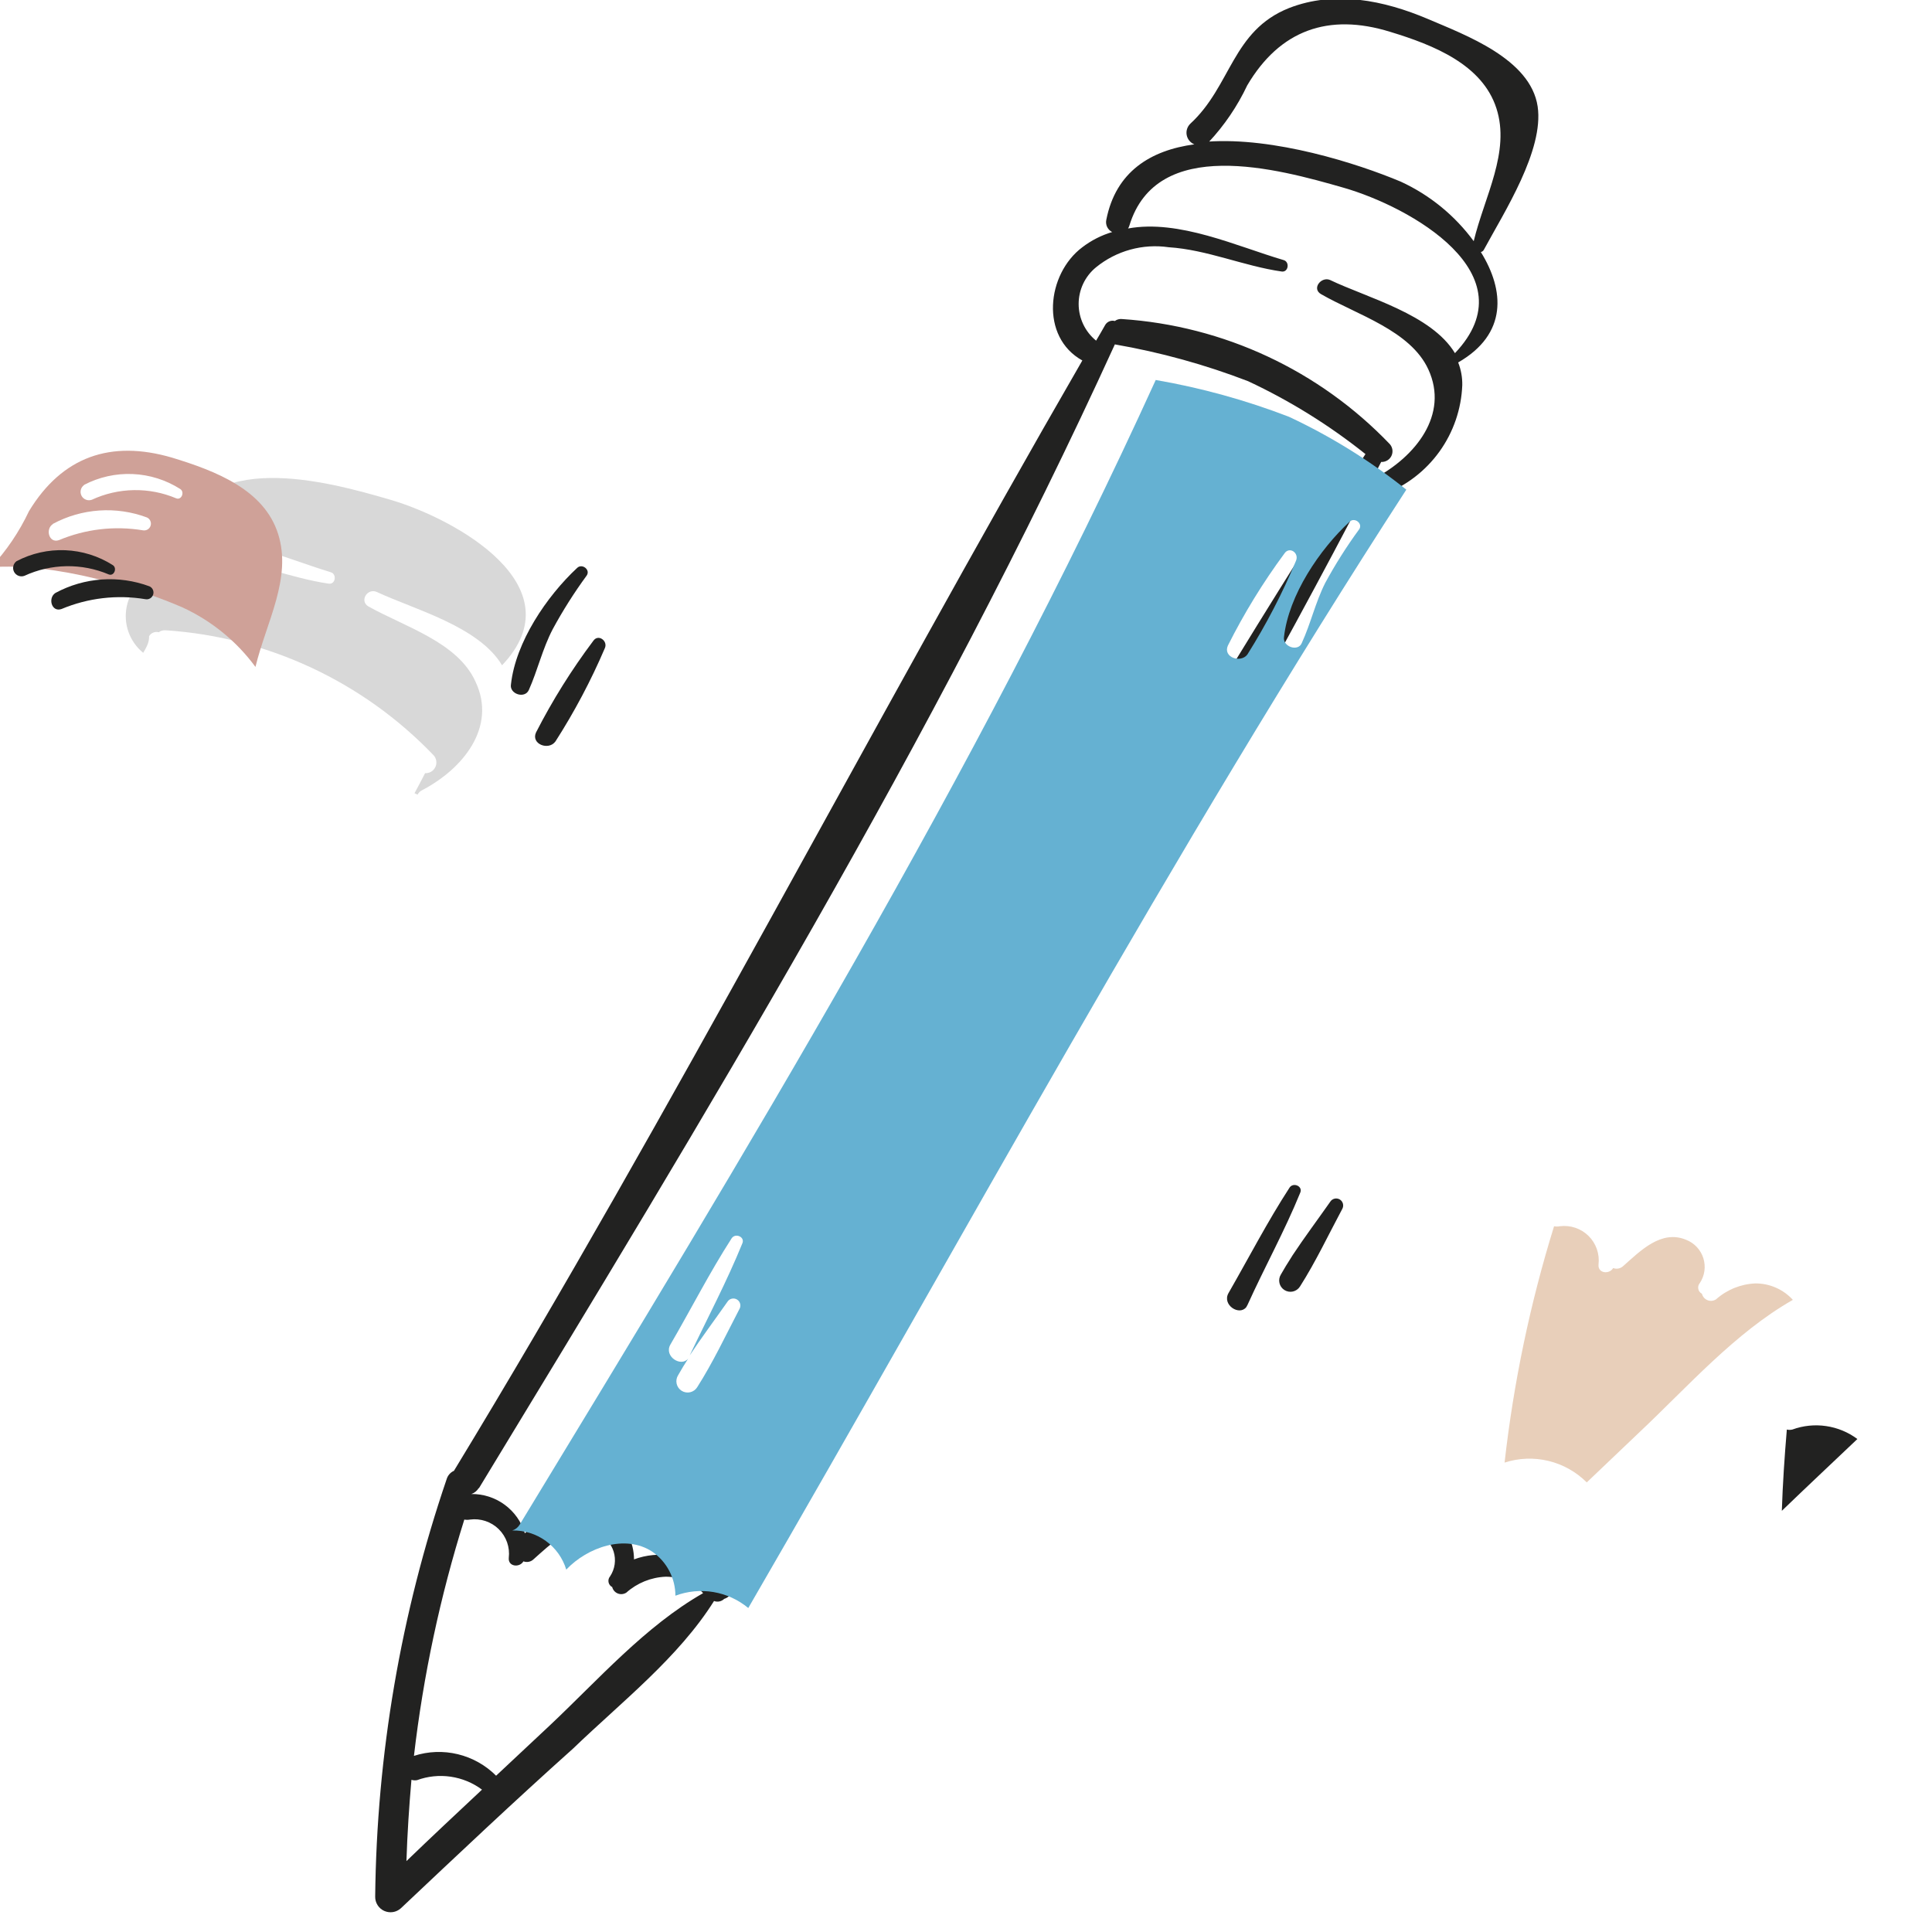 <svg width="124" height="124" viewBox="0 0 124 124" fill="none" xmlns="http://www.w3.org/2000/svg" xmlns:xlink="http://www.w3.org/1999/xlink">
<path d="M97.083,0.179C97.226,0.049 97.403,-0.037 97.593,-0.067C97.783,-0.097 97.978,-0.071 98.154,0.008C98.33,0.087 98.478,0.216 98.581,0.379C98.684,0.542 98.738,0.731 98.734,0.924C98.637,10.042 97.089,19.085 94.148,27.716C94.113,27.835 94.053,27.944 93.972,28.037C93.891,28.13 93.791,28.204 93.678,28.255C79.508,51.562 67.012,75.855 53.347,99.518C56.075,101.031 55.64,105.067 53.347,106.786C52.773,107.225 52.124,107.555 51.432,107.761C51.572,107.831 51.685,107.945 51.754,108.086C51.822,108.227 51.842,108.387 51.81,108.54C51.203,111.647 48.956,113.011 46.158,113.39C46.284,113.44 46.394,113.521 46.48,113.625C46.566,113.729 46.624,113.853 46.649,113.985C46.675,114.118 46.666,114.255 46.624,114.383C46.582,114.511 46.509,114.627 46.411,114.72C43.785,117.139 43.739,120.681 40.082,122.137C37.147,123.283 33.983,122.63 31.174,121.438C28.767,120.406 24.582,118.881 24.124,115.82C23.711,113.011 26.268,109.045 27.563,106.649C27.582,106.606 27.61,106.568 27.646,106.538C27.682,106.508 27.724,106.487 27.77,106.477C26.245,104.023 26.05,101.214 29.225,99.392C29.043,98.928 28.953,98.434 28.962,97.936C29.021,96.399 29.532,94.913 30.431,93.665C31.331,92.417 32.578,91.462 34.018,90.919C34.128,90.87 34.25,90.855 34.369,90.874C34.488,90.893 34.599,90.947 34.688,91.029C34.777,91.111 34.84,91.216 34.87,91.333C34.899,91.45 34.894,91.574 34.855,91.688C34.794,91.806 34.698,91.902 34.579,91.963C31.977,93.338 29.799,96.033 31.14,98.945C32.287,101.444 35.726,102.453 38.019,103.771C38.649,104.126 38.019,104.917 37.457,104.688C35.072,103.542 30.945,102.487 29.432,99.988C24.605,105.067 32.309,109.377 36.574,110.604C40.839,111.831 48.577,113.951 50.332,108.162C50.351,108.102 50.378,108.044 50.412,107.99C47.144,108.586 43.43,106.843 40.426,105.961C40.025,105.846 40.117,105.17 40.552,105.227C43.006,105.582 45.333,106.626 47.809,106.786C48.632,106.906 49.47,106.853 50.271,106.632C51.072,106.411 51.819,106.027 52.464,105.502C52.814,105.217 53.096,104.858 53.29,104.451C53.483,104.043 53.584,103.597 53.584,103.146C53.584,102.695 53.483,102.249 53.29,101.842C53.096,101.434 52.814,101.075 52.464,100.79C52.258,101.134 52.074,101.455 51.879,101.799C51.818,101.903 51.724,101.984 51.612,102.03C51.5,102.076 51.377,102.083 51.26,102.051C51.132,102.148 50.973,102.193 50.813,102.178C44.279,101.746 38.144,98.883 33.616,94.152C33.525,94.051 33.466,93.925 33.447,93.79C33.428,93.655 33.449,93.518 33.508,93.395C33.567,93.272 33.661,93.17 33.778,93.101C33.895,93.031 34.031,92.998 34.167,93.006C34.385,92.582 34.602,92.158 34.843,91.722C47.454,67.452 62.083,44.065 75.84,20.436C75.947,20.245 76.123,20.101 76.333,20.035C76.417,19.952 76.524,19.895 76.639,19.871C76.755,19.846 76.876,19.856 76.986,19.898C79.279,16.252 82.936,13.409 86.02,10.439C89.849,7.012 93.461,3.595 97.083,0.179ZM96.407,8.422C96.556,6.702 96.671,4.982 96.728,3.205C95.123,4.753 93.483,6.289 91.878,7.791C92.469,8.231 93.16,8.516 93.888,8.622C94.617,8.729 95.36,8.652 96.051,8.399C96.17,8.378 96.292,8.386 96.407,8.422ZM96.246,9.958C95.335,10.253 94.361,10.29 93.43,10.065C92.5,9.84 91.649,9.363 90.973,8.685L87.533,11.907C84.438,14.819 81.411,18.281 77.686,20.402C77.991,20.737 78.363,21.003 78.777,21.185C79.192,21.367 79.64,21.459 80.093,21.457C81.026,21.418 81.917,21.057 82.615,20.436C82.695,20.384 82.786,20.352 82.881,20.342C82.976,20.332 83.071,20.345 83.16,20.38C83.249,20.415 83.328,20.47 83.391,20.542C83.453,20.614 83.498,20.699 83.521,20.792C83.581,20.823 83.633,20.866 83.674,20.92C83.715,20.974 83.743,21.036 83.756,21.102C83.769,21.169 83.768,21.237 83.751,21.302C83.734,21.368 83.702,21.428 83.658,21.48C83.504,21.712 83.403,21.976 83.364,22.252C83.325,22.528 83.348,22.809 83.431,23.075C83.515,23.341 83.657,23.585 83.847,23.789C84.037,23.993 84.27,24.152 84.53,24.254C86.135,24.931 87.488,23.532 88.565,22.58C88.65,22.497 88.756,22.44 88.872,22.416C88.988,22.391 89.108,22.401 89.219,22.443C89.471,22.019 90.216,22.099 90.159,22.672C90.119,23.007 90.157,23.346 90.268,23.664C90.38,23.982 90.562,24.271 90.802,24.507C91.042,24.744 91.333,24.923 91.653,25.03C91.973,25.137 92.312,25.17 92.647,25.125C92.768,25.102 92.892,25.102 93.013,25.125C94.565,20.182 95.648,15.104 96.246,9.958ZM92.085,27.155C92.192,26.97 92.363,26.831 92.566,26.765C91.797,26.775 91.045,26.534 90.425,26.079C89.804,25.624 89.349,24.98 89.127,24.243C87.774,25.71 85.332,26.536 83.601,25.389C83.146,25.073 82.773,24.652 82.516,24.16C82.258,23.669 82.123,23.123 82.122,22.569C81.337,22.861 80.488,22.94 79.662,22.797C78.836,22.654 78.063,22.294 77.422,21.755C63.527,45.704 50.251,70.284 35.176,93.51C37.493,95.361 40.021,96.932 42.708,98.188C45.474,99.253 48.339,100.044 51.26,100.55C62.839,75.179 77.628,50.92 92.085,27.12L92.085,27.155ZM45.241,113.562L45.333,113.562C41.045,113.871 35.714,112.174 32.906,110.994C31.048,110.138 29.439,108.824 28.228,107.176C27.529,110.065 25.866,112.908 26.772,115.705C27.678,118.503 30.762,119.752 33.593,120.612C37.56,121.839 40.678,120.715 42.765,117.173C43.396,115.836 44.231,114.606 45.241,113.527L45.241,113.562Z" transform="rotate(180 61.407 61.327)" fill="#222221"/>
<path d="M119.21,91.48C119.153,93.234 119.038,94.92 118.889,96.697C118.773,96.668 118.651,96.668 118.534,96.697C117.843,96.95 117.099,97.026 116.371,96.92C115.642,96.814 114.952,96.529 114.361,96.089C115.966,94.564 117.605,93.028 119.21,91.48Z" transform="rotate(180 116.786 94.224)" fill="#222221"/>
<path d="M109.797,78.686C110.474,79.363 111.324,79.841 112.255,80.065C113.186,80.29 114.16,80.253 115.071,79.958C114.491,85.103 113.428,90.181 111.895,95.126C111.774,95.103 111.65,95.103 111.529,95.126C111.194,95.17 110.855,95.137 110.535,95.03C110.215,94.923 109.924,94.744 109.684,94.508C109.444,94.271 109.262,93.983 109.15,93.665C109.039,93.346 109.001,93.007 109.041,92.672C109.098,92.099 108.353,92.019 108.101,92.443C107.99,92.401 107.87,92.392 107.754,92.416C107.638,92.441 107.532,92.498 107.447,92.581C106.37,93.532 105.017,94.931 103.412,94.254C103.152,94.152 102.919,93.993 102.729,93.789C102.539,93.585 102.397,93.341 102.313,93.075C102.23,92.809 102.207,92.528 102.246,92.252C102.285,91.976 102.386,91.712 102.54,91.48C102.584,91.429 102.616,91.368 102.633,91.303C102.65,91.237 102.651,91.169 102.638,91.103C102.625,91.037 102.597,90.974 102.556,90.921C102.515,90.867 102.463,90.823 102.403,90.792C102.38,90.7 102.335,90.614 102.273,90.542C102.21,90.471 102.131,90.415 102.042,90.38C101.953,90.346 101.857,90.332 101.763,90.342C101.668,90.352 101.577,90.385 101.497,90.437C100.799,91.058 99.908,91.418 98.975,91.457C98.522,91.46 98.074,91.367 97.659,91.185C97.245,91.004 96.873,90.737 96.568,90.402C100.293,88.281 103.32,84.819 106.415,81.907L109.797,78.686Z" transform="rotate(180 105.819 86.915)" fill="#E8CFBA"/>
<path d="M90.26,29.364C90.057,29.43 89.886,29.569 89.779,29.754C75.322,53.554 60.533,77.812 48.965,103.206C46.044,102.701 43.18,101.91 40.413,100.844C37.727,99.588 35.198,98.018 32.881,96.167C47.945,72.94 61.221,48.36 75.116,24.388C75.757,24.92 76.527,25.273 77.348,25.412C78.17,25.551 79.013,25.47 79.793,25.179C79.794,25.734 79.929,26.28 80.187,26.771C80.444,27.262 80.817,27.683 81.272,28C83.003,29.146 85.445,28.286 86.798,26.853C87.023,27.592 87.483,28.237 88.107,28.69C88.732,29.143 89.488,29.38 90.26,29.364ZM80.114,41.298C80.55,40.542 79.426,39.819 78.968,40.404C79.197,40.049 79.415,39.693 79.621,39.326C79.723,39.164 79.756,38.967 79.713,38.78C79.67,38.593 79.555,38.431 79.392,38.329C79.229,38.227 79.033,38.194 78.846,38.237C78.659,38.28 78.496,38.396 78.395,38.558C77.386,40.14 76.56,41.894 75.689,43.568C75.627,43.67 75.607,43.792 75.635,43.909C75.663,44.025 75.736,44.125 75.838,44.187C75.94,44.25 76.062,44.269 76.178,44.241C76.295,44.213 76.395,44.14 76.457,44.038C77.26,42.892 78.119,41.745 78.876,40.599C77.73,43.006 76.492,45.345 75.494,47.798C75.322,48.211 75.941,48.475 76.182,48.119C77.615,45.895 78.796,43.557 80.114,41.298ZM44.334,86.158C44.666,85.413 43.52,85.012 43.084,85.585C41.88,87.498 40.837,89.507 39.966,91.592C39.737,92.108 40.39,92.555 40.711,92.062C42.085,90.201 43.297,88.226 44.334,86.158ZM40.734,86.697C40.814,86.078 39.817,85.746 39.588,86.33C39.014,87.58 38.716,88.933 38.086,90.182C37.438,91.377 36.711,92.526 35.908,93.622C35.655,93.988 36.194,94.413 36.515,94.115C38.43,92.349 40.436,89.403 40.734,86.697Z" transform="rotate(180 61.571 63.797)" fill="#65B1D2"/>
<path d="M82.244,76.269C82.691,75.684 83.814,76.406 83.39,77.163C82.072,79.456 80.891,81.749 79.469,83.938C79.229,84.294 78.609,84.03 78.781,83.617C79.779,81.164 81.074,78.825 82.163,76.418L82.244,76.269Z" transform="rotate(180 81.118 80.08)" fill="#222221"/>
<path d="M84.872,77.26C84.974,77.098 85.136,76.982 85.323,76.939C85.51,76.896 85.707,76.929 85.869,77.031C86.032,77.133 86.147,77.295 86.19,77.482C86.233,77.669 86.2,77.866 86.099,78.028C85.892,78.395 85.674,78.751 85.445,79.106L85.353,79.255C84.597,80.402 83.737,81.548 82.934,82.694C82.872,82.796 82.772,82.869 82.656,82.897C82.54,82.925 82.417,82.906 82.315,82.844C82.213,82.781 82.14,82.681 82.113,82.565C82.085,82.449 82.104,82.326 82.166,82.224C83.038,80.597 83.863,78.842 84.872,77.26Z" transform="rotate(180 84.154 79.915)" fill="#222221"/>
<path d="M32.625,39.78C32.975,40.065 33.257,40.425 33.451,40.832C33.644,41.24 33.745,41.685 33.745,42.136C33.745,42.588 33.644,43.033 33.451,43.441C33.257,43.848 32.975,44.207 32.625,44.492C31.98,45.017 31.234,45.401 30.432,45.622C29.631,45.843 28.793,45.896 27.97,45.776C25.494,45.616 23.167,44.573 20.713,44.217C20.278,44.16 20.186,44.836 20.587,44.951C23.591,45.868 27.305,47.576 30.573,46.98C30.539,47.034 30.512,47.092 30.493,47.152C28.693,52.941 20.874,50.809 16.735,49.594C12.597,48.379 4.767,44.057 9.593,38.978C11.083,41.477 15.211,42.555 17.618,43.678C18.226,43.965 18.764,43.117 18.18,42.761C15.83,41.443 12.448,40.468 11.301,37.935C9.914,35.023 12.092,32.329 14.74,30.953C14.859,30.892 14.955,30.796 15.016,30.678L15.211,30.769C14.97,31.205 14.752,31.629 14.534,32.053C14.398,32.046 14.263,32.079 14.146,32.148C14.028,32.217 13.934,32.32 13.875,32.443C13.817,32.565 13.795,32.703 13.815,32.838C13.834,32.972 13.893,33.099 13.984,33.2C18.512,37.93 24.647,40.793 31.18,41.225C31.34,41.24 31.499,41.195 31.628,41.099C31.744,41.131 31.868,41.123 31.98,41.077C32.092,41.032 32.185,40.951 32.247,40.847C32.235,40.445 32.419,40.124 32.625,39.78Z" transform="rotate(180 20.908 40.839)" fill="#D8D8D8"/>
<path d="M37.554,41.225C37.989,40.618 39.136,41.053 38.803,41.798C37.75,43.856 36.523,45.82 35.135,47.668C34.814,48.161 34.16,47.668 34.389,47.198C35.277,45.123 36.336,43.125 37.554,41.225Z" transform="rotate(180 36.602 44.406)" fill="#222221"/>
<path d="M36.565,36.649C36.829,36.064 37.826,36.397 37.711,37.016C37.413,39.722 35.418,42.668 33.458,44.491C33.137,44.789 32.598,44.365 32.85,43.998C33.653,42.902 34.381,41.753 35.029,40.558C35.694,39.286 35.992,37.933 36.565,36.649Z" transform="rotate(180 35.253 40.468)" fill="#222221"/>
<path d="M18.111,35.326L18.019,35.326C17.029,36.394 16.209,37.608 15.588,38.926C13.456,42.434 10.338,43.511 6.417,42.365C3.585,41.505 0.49,40.301 -0.404,37.458C-1.299,34.615 0.352,31.818 1.052,28.929C2.262,30.577 3.872,31.89 5.729,32.746C8.492,33.95 13.823,35.647 18.111,35.326ZM14.052,38.1C14.557,37.779 14.304,36.839 13.662,37.068C11.965,37.779 10.102,37.998 8.286,37.699C8.18,37.677 8.07,37.695 7.977,37.749C7.884,37.803 7.815,37.89 7.782,37.993C7.749,38.095 7.756,38.206 7.8,38.305C7.844,38.403 7.923,38.481 8.022,38.524C8.999,38.888 10.042,39.039 11.082,38.968C12.121,38.897 13.134,38.605 14.052,38.112L14.052,38.1ZM12.057,40.599C12.162,40.522 12.235,40.41 12.264,40.284C12.292,40.157 12.274,40.025 12.213,39.91C12.152,39.796 12.051,39.708 11.93,39.662C11.809,39.616 11.675,39.615 11.553,39.659C10.707,40.051 9.789,40.261 8.857,40.277C7.925,40.293 7,40.114 6.142,39.751C5.798,39.613 5.58,40.152 5.878,40.347C6.794,40.931 7.847,41.263 8.932,41.309C10.017,41.356 11.095,41.115 12.057,40.611L12.057,40.599Z" transform="rotate(180 8.724 35.867)" fill="#CFA198"/>
<path d="M9.194,37.211C9.836,36.982 10.088,37.922 9.584,38.243C8.666,38.738 7.654,39.032 6.614,39.105C5.575,39.178 4.531,39.029 3.553,38.667C3.455,38.624 3.376,38.546 3.332,38.448C3.287,38.349 3.281,38.238 3.314,38.136C3.346,38.033 3.416,37.946 3.509,37.892C3.602,37.838 3.712,37.82 3.817,37.842C5.633,38.141 7.496,37.922 9.194,37.211Z" transform="rotate(180 6.572 38.149)" fill="#222221"/>
<path d="M6.657,35.342C6.778,35.297 6.912,35.298 7.034,35.344C7.155,35.39 7.255,35.479 7.317,35.593C7.378,35.707 7.396,35.84 7.367,35.966C7.339,36.093 7.266,36.205 7.161,36.282C6.2,36.787 5.123,37.03 4.038,36.986C2.953,36.942 1.898,36.612 0.982,36.03C0.684,35.835 0.902,35.296 1.245,35.433C2.104,35.796 3.029,35.976 3.961,35.96C4.893,35.944 5.811,35.733 6.657,35.342Z" transform="rotate(180 4.111 36.15)" fill="#222221"/>
</svg>
